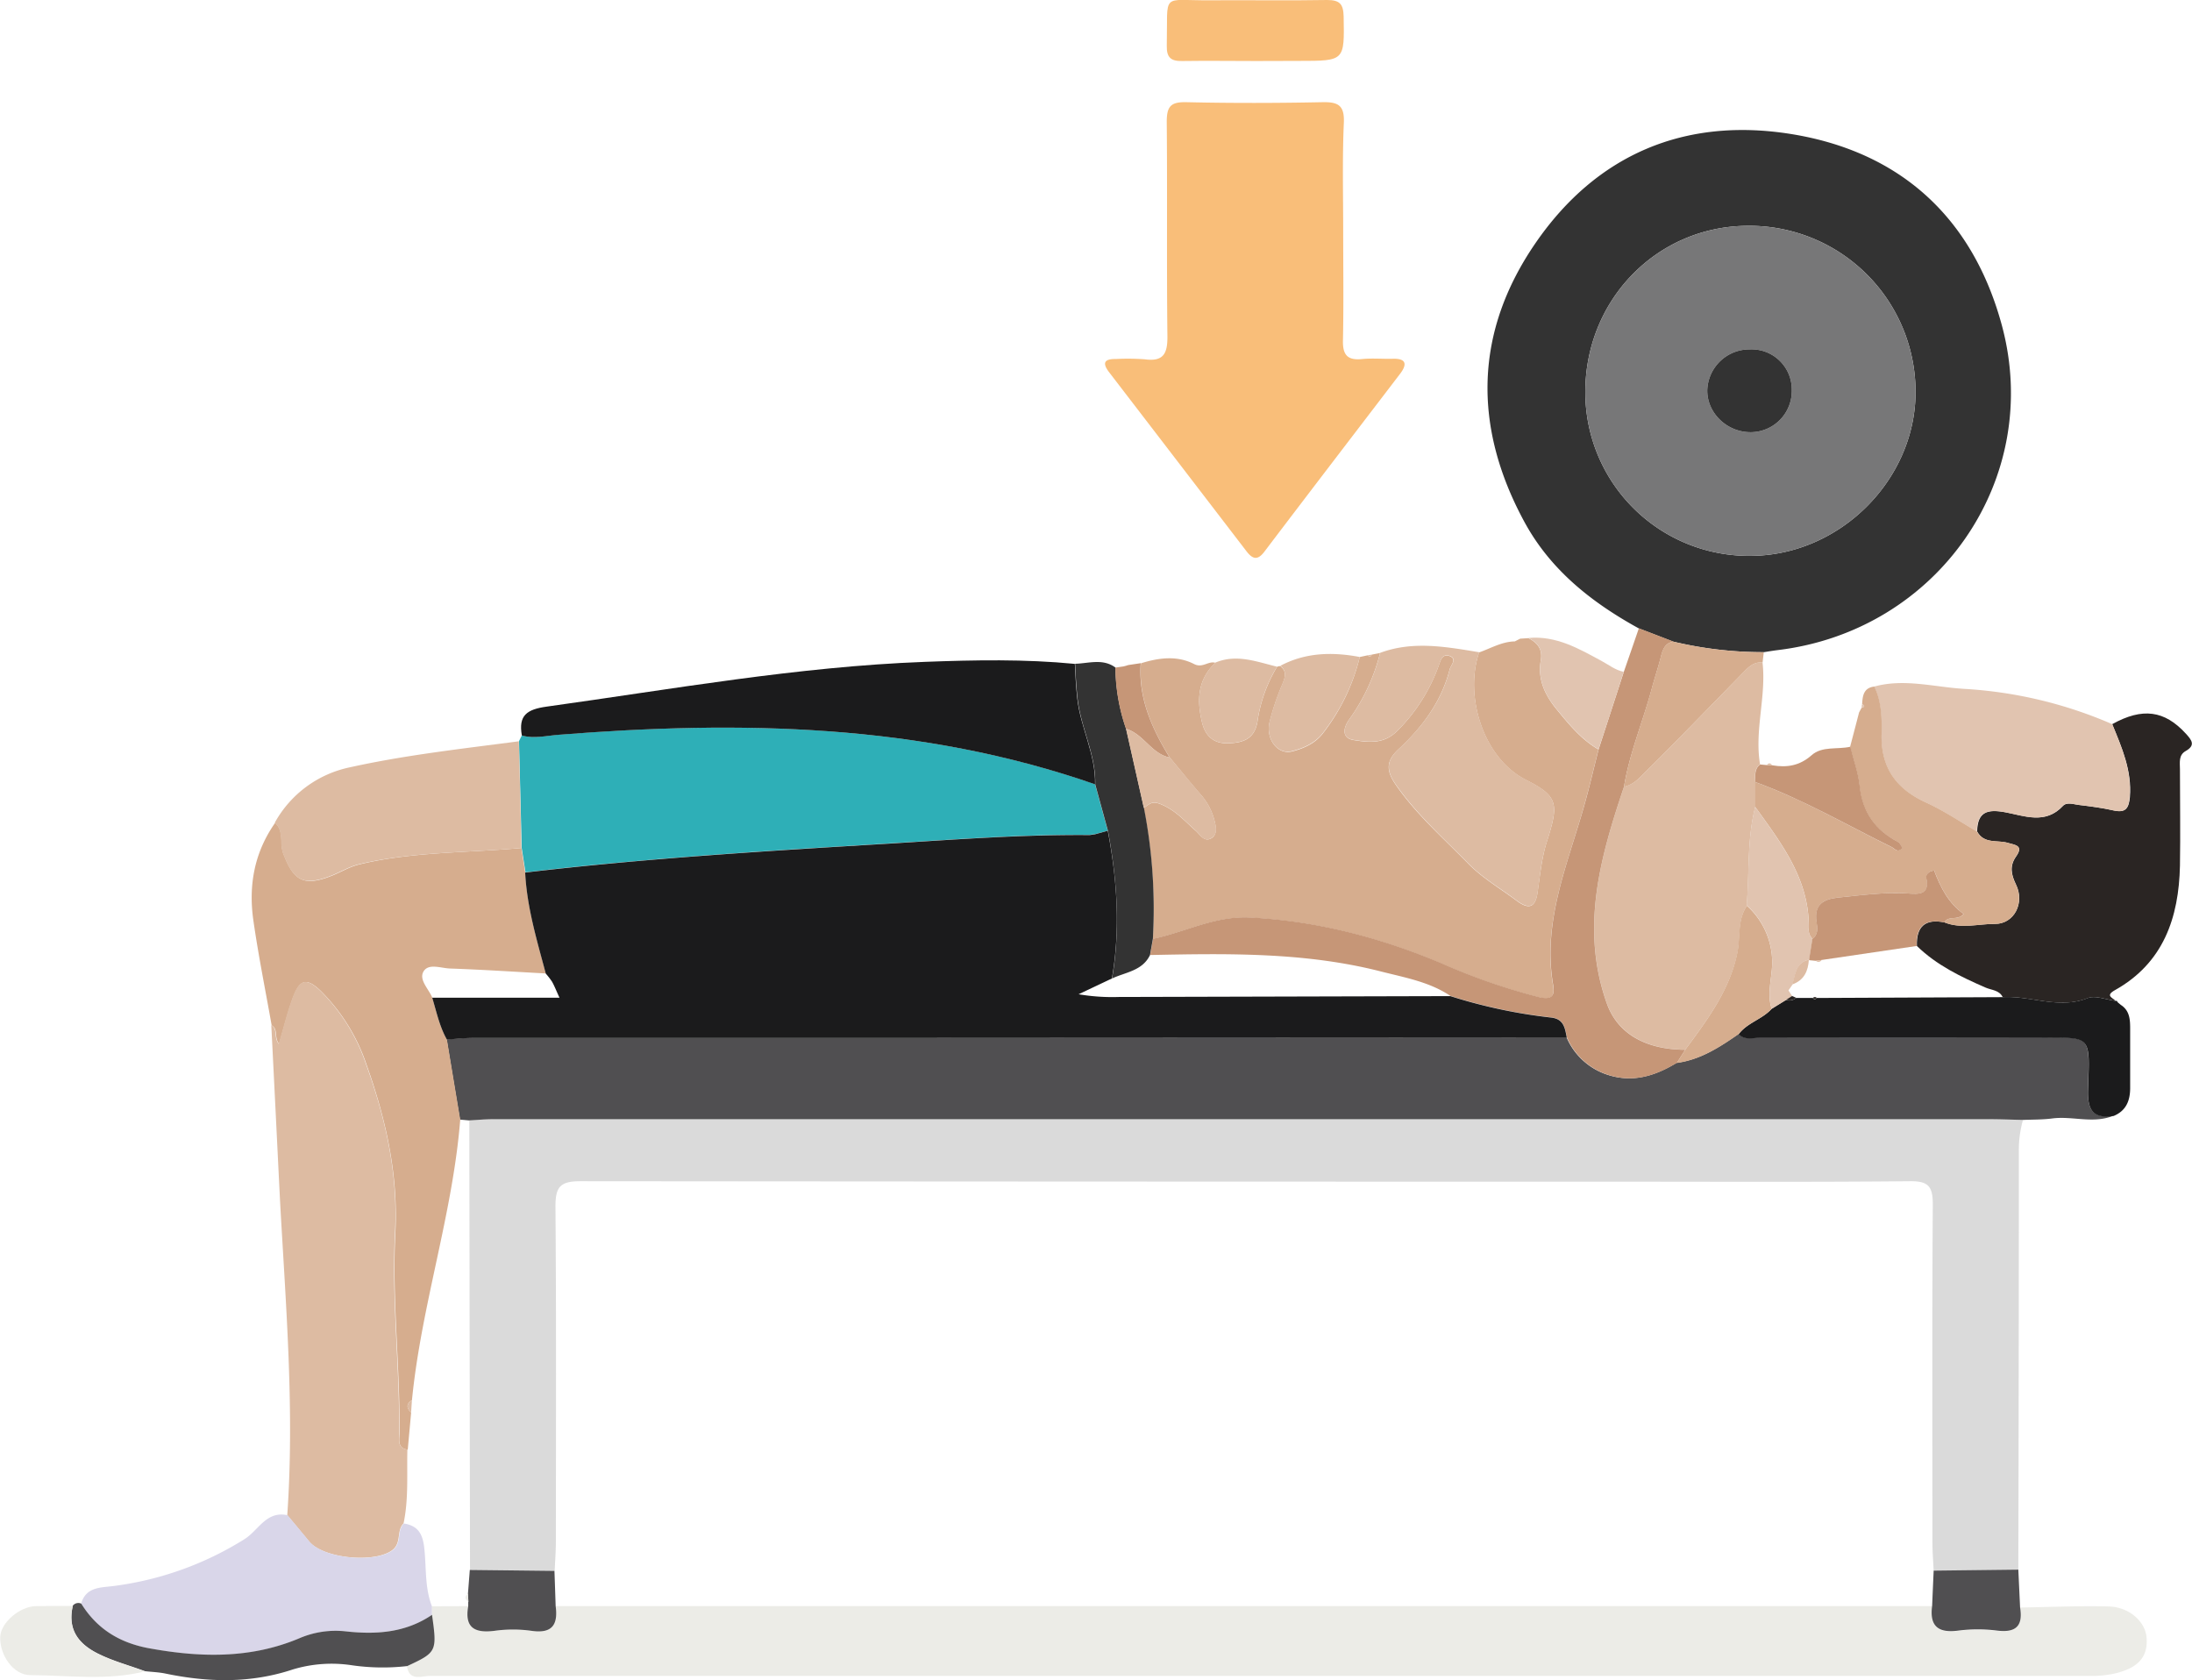 <svg xmlns="http://www.w3.org/2000/svg" viewBox="0 0 531.34 407.27"><title>ex_3_2</title><g id="Layer_2" data-name="Layer 2"><g id="Layer_1-2" data-name="Layer 1"><path d="M490.37,271.46a27.17,27.17,0,0,0-1,7.84q0,50.61-.13,101.22l-20.52.24c-.11-2.32-.3-4.64-.3-7,0-27.27-.1-54.54.09-81.81,0-4.3-1-5.68-5.51-5.63-23.45.23-46.91.11-70.36.11q-126,0-252-.11c-4.89,0-6,1.42-6,6.14.22,27.1.12,54.2.1,81.3,0,2.32-.19,4.64-.29,7l-20.52-.23q-.09-54.48-.17-109c2-.11,4-.3,6-.3q181.12,0,362.25,0C484.73,271.28,487.55,271.4,490.37,271.46Z" fill="#dadada"/><path d="M490.37,271.46c-2.82-.06-5.64-.18-8.46-.18q-181.12,0-362.25,0c-2,0-4,.19-6,.3l-2.16-.2q-1.62-9.72-3.23-19.45c2.15-.13,4.3-.37,6.45-.38q45.93,0,91.84,0l173.18-.09a16.21,16.21,0,0,0,9.36,8.86c6.33,2.29,11.92.58,17.31-2.7,5.73-.74,10.4-3.78,15-7,1.54,1.53,3.48.84,5.22.85q33.45.06,66.89,0c13.67,0,13-1.08,12.6,12.57-.16,5,1.19,7.11,6.21,6.38-4.78,2-9.74.12-14.6.65C495.33,271.41,492.84,271.36,490.37,271.46Z" fill="#504f51"/><path d="M397.23,152.31c-11.4-6.27-21.39-14.15-27.7-25.78-12.55-23.1-12.19-46.13,2.81-67.8,14.77-21.35,36.07-30.3,61.59-26.28,26.63,4.21,44.19,20.25,51.28,46.26,10.19,37.39-15.47,74.18-54.23,78.86-1.15.14-2.3.34-3.44.51a93.54,93.54,0,0,1-21.92-2.55Zm26.28-97.57c-22,.15-39.35,18.07-39.23,40.5a39.65,39.65,0,0,0,40.28,39.49c21.52-.18,39.82-18.49,39.77-39.8A40.26,40.26,0,0,0,423.51,54.74Z" fill="#333"/><path d="M489.67,389.65c7.15-.11,14.3-.43,21.43-.26,5,.12,8.88,3.64,9.22,7.46.43,4.74-2,7.54-8,8.86a25.22,25.22,0,0,1-5.42.52q-201.33,0-402.68,0c-2,0-5,1.37-5.57-2.33,7.15-3.32,7.25-3.54,6-12.42l0-2.12,8.82-.06c-.94,5.24,1.57,6.55,6.34,6a32.32,32.32,0,0,1,9,0c5,.78,6.45-1.48,5.85-6H468.35c-.68,5,1.53,6.61,6.37,6a37.11,37.11,0,0,1,9.36,0C488.64,395.81,490.41,394.12,489.67,389.65Z" fill="#ecece7"/><path d="M329.61,159.25l1.92-.41c.43.49.75.35,1-.17l2-.39a47.12,47.12,0,0,1-7.48,16.1c-1.61,2.27-1.69,4.53,1,5,3.59.57,7.32,1.11,10.64-2.21a42.56,42.56,0,0,0,10-15.69c.43-1.14.8-3,2.51-2.51,2.16.65.46,2.27.2,3.28-2,7.8-6.61,14-12.38,19.34-2.9,2.7-3.19,5-.74,8.56,5,7.26,11.58,13,17.67,19.24,3.4,3.46,7.75,6,11.67,8.93,2.65,2,4.5,2,5.06-1.89.6-4.07,1-8.25,2.18-12.13,3-9.36,3-11.23-4.93-15.23-10.54-5.33-15-20.53-11.39-30.93,2.84-1,5.51-2.61,8.65-2.67l1.29-.66,2-.13c2.21,1.13,3.48,2.68,3,5.4-.81,4.55,1,8.38,3.78,11.79,3,3.66,6,7.37,10.21,9.8-1.18,4.63-2.25,9.29-3.56,13.89-4,14.15-10.09,27.93-7.46,43.24.51,2.91-.58,3.62-3.61,2.89a150.65,150.65,0,0,1-23.4-8.13c-14.86-6.25-30.2-10.29-46.45-11.12-8.51-.44-15.69,3.53-23.54,5.17a127.44,127.44,0,0,0-2.22-31.79c1.25-.64,1.77-1.83,4.07-.91,3.65,1.46,5.87,4.13,8.56,6.48,1.07.94,2,2.73,3.69,1.84s1.17-3.05.79-4.5a15,15,0,0,0-3.26-6.09c-2.56-2.94-5-6-7.52-9-4.3-7-7.63-14.33-7-22.86,4.32-1.35,8.75-1.94,12.89.18,2.05,1.06,3.42-.8,5.14-.31-4.24,4.11-4.53,8.9-3.22,14.44.88,3.75,3.28,5.17,6.24,5.08,3.12-.1,6.4-.63,7.19-5.2a35.4,35.4,0,0,1,4.76-13.34,1.58,1.58,0,0,1,.8-.16c1.64,1.31,1.16,2.72.48,4.4a60.77,60.77,0,0,0-3.13,9.29c-.88,3.94,1.95,7.82,5.41,7,2.67-.67,5.62-1.84,7.59-4.45A49.12,49.12,0,0,0,329.61,159.25Z" fill="#d6ad8e"/><path d="M325.59,56.12c0,8.82.13,17.64-.06,26.45-.07,3.53,1.16,4.81,4.64,4.46,2.48-.24,5,0,7.49-.07,3.34-.09,3.38,1.46,1.75,3.61-11,14.4-22,28.74-32.93,43.16-1.65,2.18-2.85,1.77-4.25,0q-16.68-21.75-33.37-43.49c-1.76-2.29-1.16-3.26,1.62-3.22a56,56,0,0,1,7,.07c4.61.63,5.55-1.45,5.5-5.66-.2-17.31,0-34.61-.16-51.92,0-3.76,1-4.83,4.78-4.74,11,.25,22,.22,33,0,3.77-.07,5.31.76,5.15,4.93C325.36,38.47,325.59,47.3,325.59,56.12Z" fill="#f9be79"/><path d="M125.81,179.63l.69-1.37c3,.86,5.91.06,8.85-.17,44.06-3.48,87.72-2.72,130.09,12q1.55,5.63,3.08,11.25l-3,.82-1.3.19c-16.32-.15-32.58,1.11-48.84,2.09-29.39,1.77-58.79,3.54-88,7-.31-2-.61-3.94-.92-5.91Q126.11,192.59,125.81,179.63Z" fill="#2eafb7"/><path d="M126.39,205.55c.31,2,.61,3.94.92,5.91.41,8.42,2.84,16.43,5,24.5-7.75-.42-15.49-.93-23.24-1.2-2.19-.07-5.25-1.35-6.44.77-1.11,2,1.28,4.18,2.15,6.28,1,3.43,1.76,7,3.54,10.13l3.24,19.45c-1.84,23-9.45,45.06-11.7,68-1.42.89-1.35,1.88-.2,3-.27,3-.55,6-.82,9-2.46-.32-2.07-2.22-2-3.82.18-16.26-1.84-32.47-1-48.73.74-14.16-2.3-27.63-7-40.8a45.62,45.62,0,0,0-11.1-17.86c-3.54-3.38-5.15-2.75-6.85,2-1.23,3.44-2.1,7-3.25,10.88-1.25-1.7-.15-3.6-1.79-4.52-1.5-8.49-3.23-17-4.44-25.49s.26-16.46,5.28-23.6c2.24,2,1.08,5,2,7.46,2.5,6.65,5,8,11.62,5.41,2.3-.89,4.37-2.22,6.86-2.81C100,206.41,113.29,206.74,126.39,205.55Z" fill="#d6ad8e"/><path d="M65.76,248.5c1.64.92.54,2.82,1.79,4.52,1.15-3.88,2-7.44,3.25-10.88,1.7-4.73,3.31-5.36,6.85-2A45.62,45.62,0,0,1,88.75,258c4.74,13.17,7.78,26.64,7,40.8-.85,16.26,1.17,32.47,1,48.73,0,1.6-.41,3.5,2,3.82-.15,6,.32,12-.93,17.91-1.79,1.78-.38,4.77-2.81,6.54-4.3,3.14-16.65,2-20.09-2.17-1.76-2.13-3.53-4.25-5.29-6.37,1.78-25.4-.34-50.71-1.74-76C67.18,277,66.49,262.75,65.76,248.5Z" fill="#ddbba2"/><path d="M427.24,160.6c.94,8.25-2,16.41-.6,24.67-1.49,1.13-1.18,2.74-1.15,4.27,0,2,0,4,0,6-2,7.71-1.41,15.63-2.05,23.45a2.73,2.73,0,0,0,.06.49c-2.37,3.46-1.56,7.56-2.32,11.35-1.83,9.12-7.32,16.35-12.68,23.61-10-.06-16.48-4.23-19-11.23-6.46-18.2-1.61-35.38,4.17-52.54,2.43-.47,4-2.37,5.55-3.93,7.78-7.71,15.38-15.6,23.05-23.43C423.65,161.92,424.94,160.34,427.24,160.6Z" fill="#ddbba2"/><path d="M512,175.53c7.34-4.08,12.69-3.34,17.85,2.3,1.42,1.56,2.41,2.8,0,4.19-1.82,1-1.43,2.82-1.43,4.44,0,7.8.13,15.6,0,23.39-.27,12.6-4,23.57-15.75,30.15-2.39,1.34-.66,1.79.16,2.6-2.28-.27-4.9-1.41-6.77-.66-7,2.8-13.75-.66-20.6-.24-.84-1.72-2.68-1.68-4.14-2.31-6-2.61-11.89-5.44-16.66-10.09-.18-4.77,2.07-6.66,6.73-5.71,4,1.61,8.16.33,12.19.36,4.68,0,7.26-5.09,5.12-9.5-1.21-2.51-1.61-4.55,0-6.84,1.86-2.64-.08-2.76-2-3.31-2.53-.73-5.78.33-7.44-2.76.09-4.74,2.47-5.46,6.8-4.66,4.66.85,9.75,3.05,14-1.53.95-1,2.58-.4,3.87-.24,2.8.35,5.61.7,8.36,1.32,2.91.67,3.73-.42,4-3.22C516.8,186.8,514.34,181.21,512,175.53Z" fill="#2a2523"/><path d="M265.44,190.11c-42.37-14.74-86-15.5-130.09-12-2.94.23-5.89,1-8.85.17-.86-4.82,1.14-6.33,6-7,30.49-4.23,60.81-9.69,91.66-10.85,12.14-.46,24.27-.69,36.38.49.13,2.8.28,5.58.59,8.39C261.92,176.39,265.62,182.85,265.44,190.11Z" fill="#1b1b1c"/><path d="M393.66,190.69c-5.78,17.16-10.63,34.34-4.17,52.54,2.49,7,8.95,11.17,19,11.23l-2,3.16c-5.39,3.28-11,5-17.31,2.7a16.21,16.21,0,0,1-9.36-8.86c-.47-2.27-.66-4.54-3.9-4.86a127.34,127.34,0,0,1-24.33-5.19c-5.09-3.42-11-4.44-16.8-5.92-18.42-4.72-37.21-4.38-56-4l.7-3.93c7.85-1.64,15-5.61,23.54-5.17,16.25.83,31.59,4.87,46.45,11.12a150.65,150.65,0,0,0,23.4,8.13c3,.73,4.12,0,3.61-2.89-2.63-15.31,3.44-29.09,7.46-43.24,1.31-4.6,2.38-9.26,3.56-13.89q3.06-9.4,6.11-18.79,1.83-5.26,3.64-10.54l8.39,3.23c-2.22.38-2.65,2.14-3.12,3.95-.65,2.53-1.49,5-2.17,7.56C398.21,175,395,182.55,393.66,190.69Z" fill="#c69677"/><path d="M69.71,367.28c1.76,2.12,3.53,4.24,5.29,6.37,3.44,4.17,15.79,5.31,20.09,2.17,2.43-1.77,1-4.76,2.81-6.54,3.74.61,4.68,2.87,5,6.54.44,4.49.1,9.16,1.79,13.51,0,.71,0,1.41,0,2.12-6.41,4.36-13.59,4.79-21,4a22.28,22.28,0,0,0-11.22,1.71c-11.83,5-24,4.65-36.3,2.41-7.14-1.3-12.68-4.66-16.5-10.83,1.15-4.21,4.93-3.89,8-4.32A78.52,78.52,0,0,0,59.39,373C62.72,370.83,64.61,366.16,69.71,367.28Z" fill="#d9d6e9"/><path d="M512,175.53c2.3,5.68,4.76,11.27,4.21,17.68-.25,2.8-1.07,3.89-4,3.22-2.75-.62-5.56-1-8.36-1.32-1.29-.16-2.92-.77-3.87.24-4.27,4.58-9.36,2.38-14,1.53-4.33-.8-6.71-.08-6.8,4.66-4.07-2.37-8-5-12.3-7-7-3.18-11-8.15-10.82-16.55.09-3.7,0-7.91-1.76-11.57,7.28-2,14.5.11,21.7.55A105,105,0,0,1,512,175.53Z" fill="#e1c4b0"/><path d="M358.57,158.1c-3.64,10.4.85,25.6,11.39,30.93,7.89,4,7.89,5.87,4.93,15.23-1.23,3.88-1.58,8.06-2.18,12.13-.56,3.87-2.41,3.87-5.06,1.89-3.92-2.94-8.27-5.47-11.67-8.93-6.09-6.2-12.63-12-17.67-19.24-2.45-3.53-2.16-5.86.74-8.56,5.77-5.38,10.41-11.54,12.38-19.34.26-1,2-2.63-.2-3.28-1.71-.51-2.08,1.37-2.51,2.51a42.56,42.56,0,0,1-10,15.69c-3.32,3.32-7.05,2.78-10.64,2.21-2.72-.43-2.64-2.69-1-5a47.12,47.12,0,0,0,7.48-16.1C342.51,155.29,350.54,156.78,358.57,158.1Z" fill="#ddbba2"/><path d="M454.34,166.42c1.8,3.66,1.85,7.87,1.76,11.57-.19,8.4,3.83,13.37,10.82,16.55,4.33,2,8.23,4.63,12.3,7,1.66,3.09,4.91,2,7.44,2.76,1.92.55,3.86.67,2,3.31-1.61,2.29-1.21,4.33,0,6.84,2.14,4.41-.44,9.53-5.12,9.5-4,0-8.19,1.25-12.19-.36.95-1.78,3.17-.31,4.66-2.05-3.71-2.64-5.65-6.55-7.15-10.52-1.49.12-2,1.16-1.92,1.72.93,4.32-1.88,4-4.58,3.82-5.62-.33-11.17.42-16.74,1-3.63.38-5.92,1.69-5.27,5.91.21,1.38.46,3-1,4.1a3.14,3.14,0,0,1-.9-2.69c.14-11.75-6.62-20.44-13-29.32,0-2,0-4,0-6,11.51,4.18,22.08,10.35,33,15.73.8.39,1.43,1.58,2.67.24-.34-.48-.59-1.2-1.08-1.45-5.5-2.87-8.64-7.2-9.29-13.51-.34-3.23-1.49-6.39-2.28-9.58q1.1-4.16,2.17-8.31c.2-.37.4-.75.61-1.12h0c.76-.2.83-.5.13-.9C451.49,168.6,451.77,166.71,454.34,166.42Z" fill="#d6ad8e"/><path d="M126.39,205.55c-13.1,1.19-26.36.86-39.3,3.92-2.49.59-4.56,1.92-6.86,2.81-6.67,2.58-9.12,1.24-11.62-5.41-.93-2.47.23-5.42-2-7.46A27.08,27.08,0,0,1,84.77,186c13.51-3,27.31-4.51,41-6.32Q126.11,192.59,126.39,205.55Z" fill="#ddbba2"/><path d="M485.42,241.7c6.85-.42,13.58,3,20.6.24,1.87-.75,4.49.39,6.77.66h.35l.16.32.77.65c2.13,1.35,2.28,3.5,2.28,5.69,0,4.82,0,9.65,0,14.47,0,3.09-1,5.52-4,6.77-5,.73-6.37-1.4-6.21-6.38.44-13.65,1.07-12.57-12.6-12.57q-33.43,0-66.89,0c-1.74,0-3.68.68-5.22-.85,2.09-2.8,5.71-3.61,8-6.15l3.47-2.17a2.48,2.48,0,0,0,2.45-.48h4.09c.3.43.61.43.92,0Z" fill="#1b1b1c"/><path d="M279.46,227.57c-.23,1.31-.47,2.62-.7,3.93-1.86,3.85-5.92,4.13-9.2,5.68,2.06-12,1.22-23.94-1-35.82q-1.54-5.62-3.08-11.25c.18-7.26-3.52-13.72-4.28-20.83-.31-2.81-.46-5.59-.59-8.39,3.3-.08,6.71-1.35,9.79.93a46.1,46.1,0,0,0,2.58,14.85q2.16,9.56,4.3,19.11A127.44,127.44,0,0,1,279.46,227.57Z" fill="#333"/><path d="M19.7,388.71c3.82,6.17,9.36,9.53,16.5,10.83,12.34,2.24,24.47,2.56,36.3-2.41a22.28,22.28,0,0,1,11.22-1.71c7.37.82,14.55.39,21-4,1.25,8.88,1.15,9.1-6,12.42a52.26,52.26,0,0,1-13.4-.19,32.55,32.55,0,0,0-14.3,1c-10.25,3.41-20.55,3.17-30.95,1-1.62-.33-3.29-.38-4.94-.57-3.83-1.43-7.79-2.45-11.49-4.32-4.87-2.47-7.24-6-6-11.54A1.69,1.69,0,0,1,19.7,388.71Z" fill="#504f51"/><path d="M304.48,14.79c-6,0-11.94-.09-17.91,0-2.76.06-3.81-.86-3.74-3.72.29-13.2-1.59-10.89,10.51-11C302.79,0,312.25.17,321.7,0c3.09,0,3.92,1,4,4,.19,10.76.29,10.76-10.74,10.76Z" fill="#f9be79"/><path d="M393.66,190.69c1.32-8.14,4.55-15.74,6.67-23.65.68-2.54,1.52-5,2.17-7.56.47-1.81.9-3.57,3.12-3.95a93.54,93.54,0,0,0,21.92,2.55c-.1.84-.2,1.68-.29,2.52-2.31-.26-3.6,1.32-5,2.73-7.67,7.83-15.27,15.72-23.05,23.43C397.63,188.32,396.09,190.22,393.66,190.69Z" fill="#d6ad8e"/><path d="M329.61,159.25a49.12,49.12,0,0,1-8.91,18.38c-2,2.61-4.92,3.78-7.59,4.45-3.46.87-6.29-3-5.41-7a60.77,60.77,0,0,1,3.13-9.29c.68-1.68,1.16-3.09-.48-4.4C316.47,158.13,323,158,329.61,159.25Z" fill="#ddbba2"/><path d="M17.65,389.27c-1.29,5.53,1.08,9.07,6,11.54,3.7,1.87,7.66,2.89,11.49,4.32-9.18,2.3-18.52.95-27.78.91-4.21,0-7.5-5-7.3-9.32.15-3.41,4.7-7.33,8.66-7.41C11.67,389.25,14.66,389.28,17.65,389.27Z" fill="#ecece7"/><path d="M393.59,162.84q-3,9.39-6.11,18.79c-4.2-2.43-7.19-6.14-10.21-9.8-2.8-3.41-4.59-7.24-3.78-11.79.48-2.72-.79-4.27-3-5.4,6.75-.62,12.29,2.62,17.87,5.65C390.07,161.22,391.61,162.46,393.59,162.84Z" fill="#e1c4b0"/><path d="M448.53,181c.79,3.19,1.94,6.35,2.28,9.58.65,6.31,3.79,10.64,9.29,13.51.49.25.74,1,1.08,1.45-1.24,1.34-1.87.15-2.67-.24-10.94-5.38-21.51-11.55-33-15.73,0-1.53-.34-3.14,1.15-4.27l1.63.15,1.3.05c3.53.6,6.62.13,9.53-2.43C441.68,180.78,445.39,181.73,448.53,181Z" fill="#c69677"/><path d="M489.67,389.65c.74,4.47-1,6.16-5.59,5.59a37.11,37.11,0,0,0-9.36,0c-4.84.65-7.05-1-6.37-6q.18-4.28.37-8.53l20.52-.24Z" fill="#504f51"/><path d="M309.55,161.6a35.4,35.4,0,0,0-4.76,13.34c-.79,4.57-4.07,5.1-7.19,5.2-3,.09-5.36-1.33-6.24-5.08-1.31-5.54-1-10.33,3.22-14.44C299.73,158.45,304.61,160.4,309.55,161.6Z" fill="#ddbba2"/><path d="M272.94,176.67a46.1,46.1,0,0,1-2.58-14.85l2-.29,1.15-.33,3-.45c-.61,8.53,2.72,15.84,7,22.86C279.1,182.73,277.2,177.89,272.94,176.67Z" fill="#c69677"/><path d="M451.31,171.54c-.21.37-.41.75-.61,1.12C450.9,172.29,451.1,171.91,451.31,171.54Z" fill="#e1c4b0"/><path d="M451.41,170.63c.7.4.63.7-.13.9A1.64,1.64,0,0,1,451.41,170.63Z" fill="#e1c4b0"/><path d="M514.07,243.56l-.77-.65Z" fill="#2a2523"/><path d="M273.54,161.2l-1.15.33Z" fill="#d6ad8e"/><path d="M429.57,185.47l-1.3-.05C428.72,184.91,429.15,184.94,429.57,185.47Z" fill="#ddbba2"/><path d="M332.53,158.67c-.25.52-.57.66-1,.17Z" fill="#ddbba2"/><path d="M368.51,154.77l-1.29.66Z" fill="#e1c4b0"/><path d="M113.43,386.32l.45-5.78,20.52.23q.15,4.26.29,8.53c.6,4.48-.8,6.74-5.85,6a32.32,32.32,0,0,0-9,0c-4.77.59-7.28-.72-6.34-6,0-.33,0-.65,0-1C113.52,387.63,113.48,387,113.43,386.32Z" fill="#504f51"/><path d="M268.52,201.36c2.26,11.88,3.1,23.81,1,35.82L261.45,241a48.85,48.85,0,0,0,9.73.66l80.38-.21a127.34,127.34,0,0,0,24.33,5.19c3.24.32,3.43,2.59,3.9,4.86l-173.18.09q-45.92,0-91.84,0c-2.15,0-4.3.25-6.45.38-1.79-3.17-2.51-6.7-3.55-10.13h30.85c-.88-1.92-1.29-3-1.83-3.92A17.13,17.13,0,0,0,132.3,236c-2.15-8.07-4.58-16.08-5-24.5,29.25-3.46,58.65-5.23,88-7,16.26-1,32.52-2.24,48.84-2.09l1.3-.19Z" fill="#1b1b1c"/><path d="M429.45,244.52c-2.28,2.54-5.9,3.35-8,6.15-4.6,3.17-9.27,6.21-15,7l2-3.16c5.36-7.26,10.85-14.49,12.68-23.61.76-3.79-.05-7.89,2.32-11.35A18.43,18.43,0,0,1,429.53,232C429.9,236.2,428.09,240.35,429.45,244.52Z" fill="#d6ad8e"/><path d="M423.51,54.74a40.26,40.26,0,0,1,40.82,40.19c.05,21.31-18.25,39.62-39.77,39.8a39.65,39.65,0,0,1-40.28-39.49C384.16,72.81,401.51,54.89,423.51,54.74Zm.64,29.95a10.23,10.23,0,0,0-10.31,9.88c-.07,5.56,4.81,10.25,10.61,10.19a10,10,0,0,0,9.88-10.22A9.74,9.74,0,0,0,424.15,84.69Z" fill="#777778"/><path d="M272.94,176.67c4.26,1.22,6.16,6.06,10.63,6.94,2.5,3,5,6,7.52,9a15,15,0,0,1,3.26,6.09c.38,1.45,1,3.53-.79,4.5s-2.62-.9-3.69-1.84c-2.69-2.35-4.91-5-8.56-6.48-2.3-.92-2.82.27-4.07.91Q275.1,186.23,272.94,176.67Z" fill="#ddbba2"/><path d="M265.49,202.18l-1.3.19Z" fill="#333"/><path d="M99.85,339.4c-.06,1-.13,2-.2,3C98.5,341.28,98.43,340.29,99.85,339.4Z" fill="#ddbba2"/><path d="M429.45,244.52c-1.36-4.17.45-8.32.08-12.53a18.43,18.43,0,0,0-6.07-12.49,2.73,2.73,0,0,1-.06-.49c.64-7.82.09-15.74,2.05-23.45,6.35,8.88,13.11,17.57,13,29.32a3.14,3.14,0,0,0,.9,2.69c-.27,1.72-.55,3.44-.82,5.17l0-.13c-3.23.73-3.32,3.54-4,6l0,0-1,1.46c.3.47.61.93.91,1.39l-1.48.93Z" fill="#e1c4b0"/><path d="M438.5,232.74c.27-1.73.55-3.45.82-5.17,1.49-1.07,1.24-2.72,1-4.1-.65-4.22,1.64-5.53,5.27-5.91,5.57-.58,11.12-1.33,16.74-1,2.7.17,5.51.5,4.58-3.82-.12-.56.43-1.6,1.92-1.72,1.5,4,3.44,7.88,7.15,10.52-1.49,1.74-3.71.27-4.66,2.05-4.66-1-6.91.94-6.73,5.71l-23.07,3.4-1.37.19Z" fill="#c69677"/><path d="M434.4,241.42l1,.45a2.48,2.48,0,0,1-2.45.48Z" fill="#2a2523"/><path d="M439.46,241.87a.66.66,0,0,1,.92,0C440.07,242.3,439.76,242.3,439.46,241.87Z" fill="#2a2523"/><path d="M113.43,386.32c0,.65.09,1.31.13,2C112.75,387.68,112.53,387,113.43,386.32Z" fill="#ecece7"/><path d="M424.15,84.69a9.74,9.74,0,0,1,10.18,9.85,10,10,0,0,1-9.88,10.22c-5.8.06-10.68-4.63-10.61-10.19A10.23,10.23,0,0,1,424.15,84.69Z" fill="#333"/><path d="M438.47,232.61c-.17,2.76-1.16,5-4,6C435.15,236.15,435.24,233.34,438.47,232.61Z" fill="#ddbba2"/><path d="M434.47,238.57c-.33.49-.66,1-1,1.46Z" fill="#ddbba2"/><path d="M441.55,232.7a.87.87,0,0,1-1.37.19Z" fill="#ddbba2"/></g></g></svg>